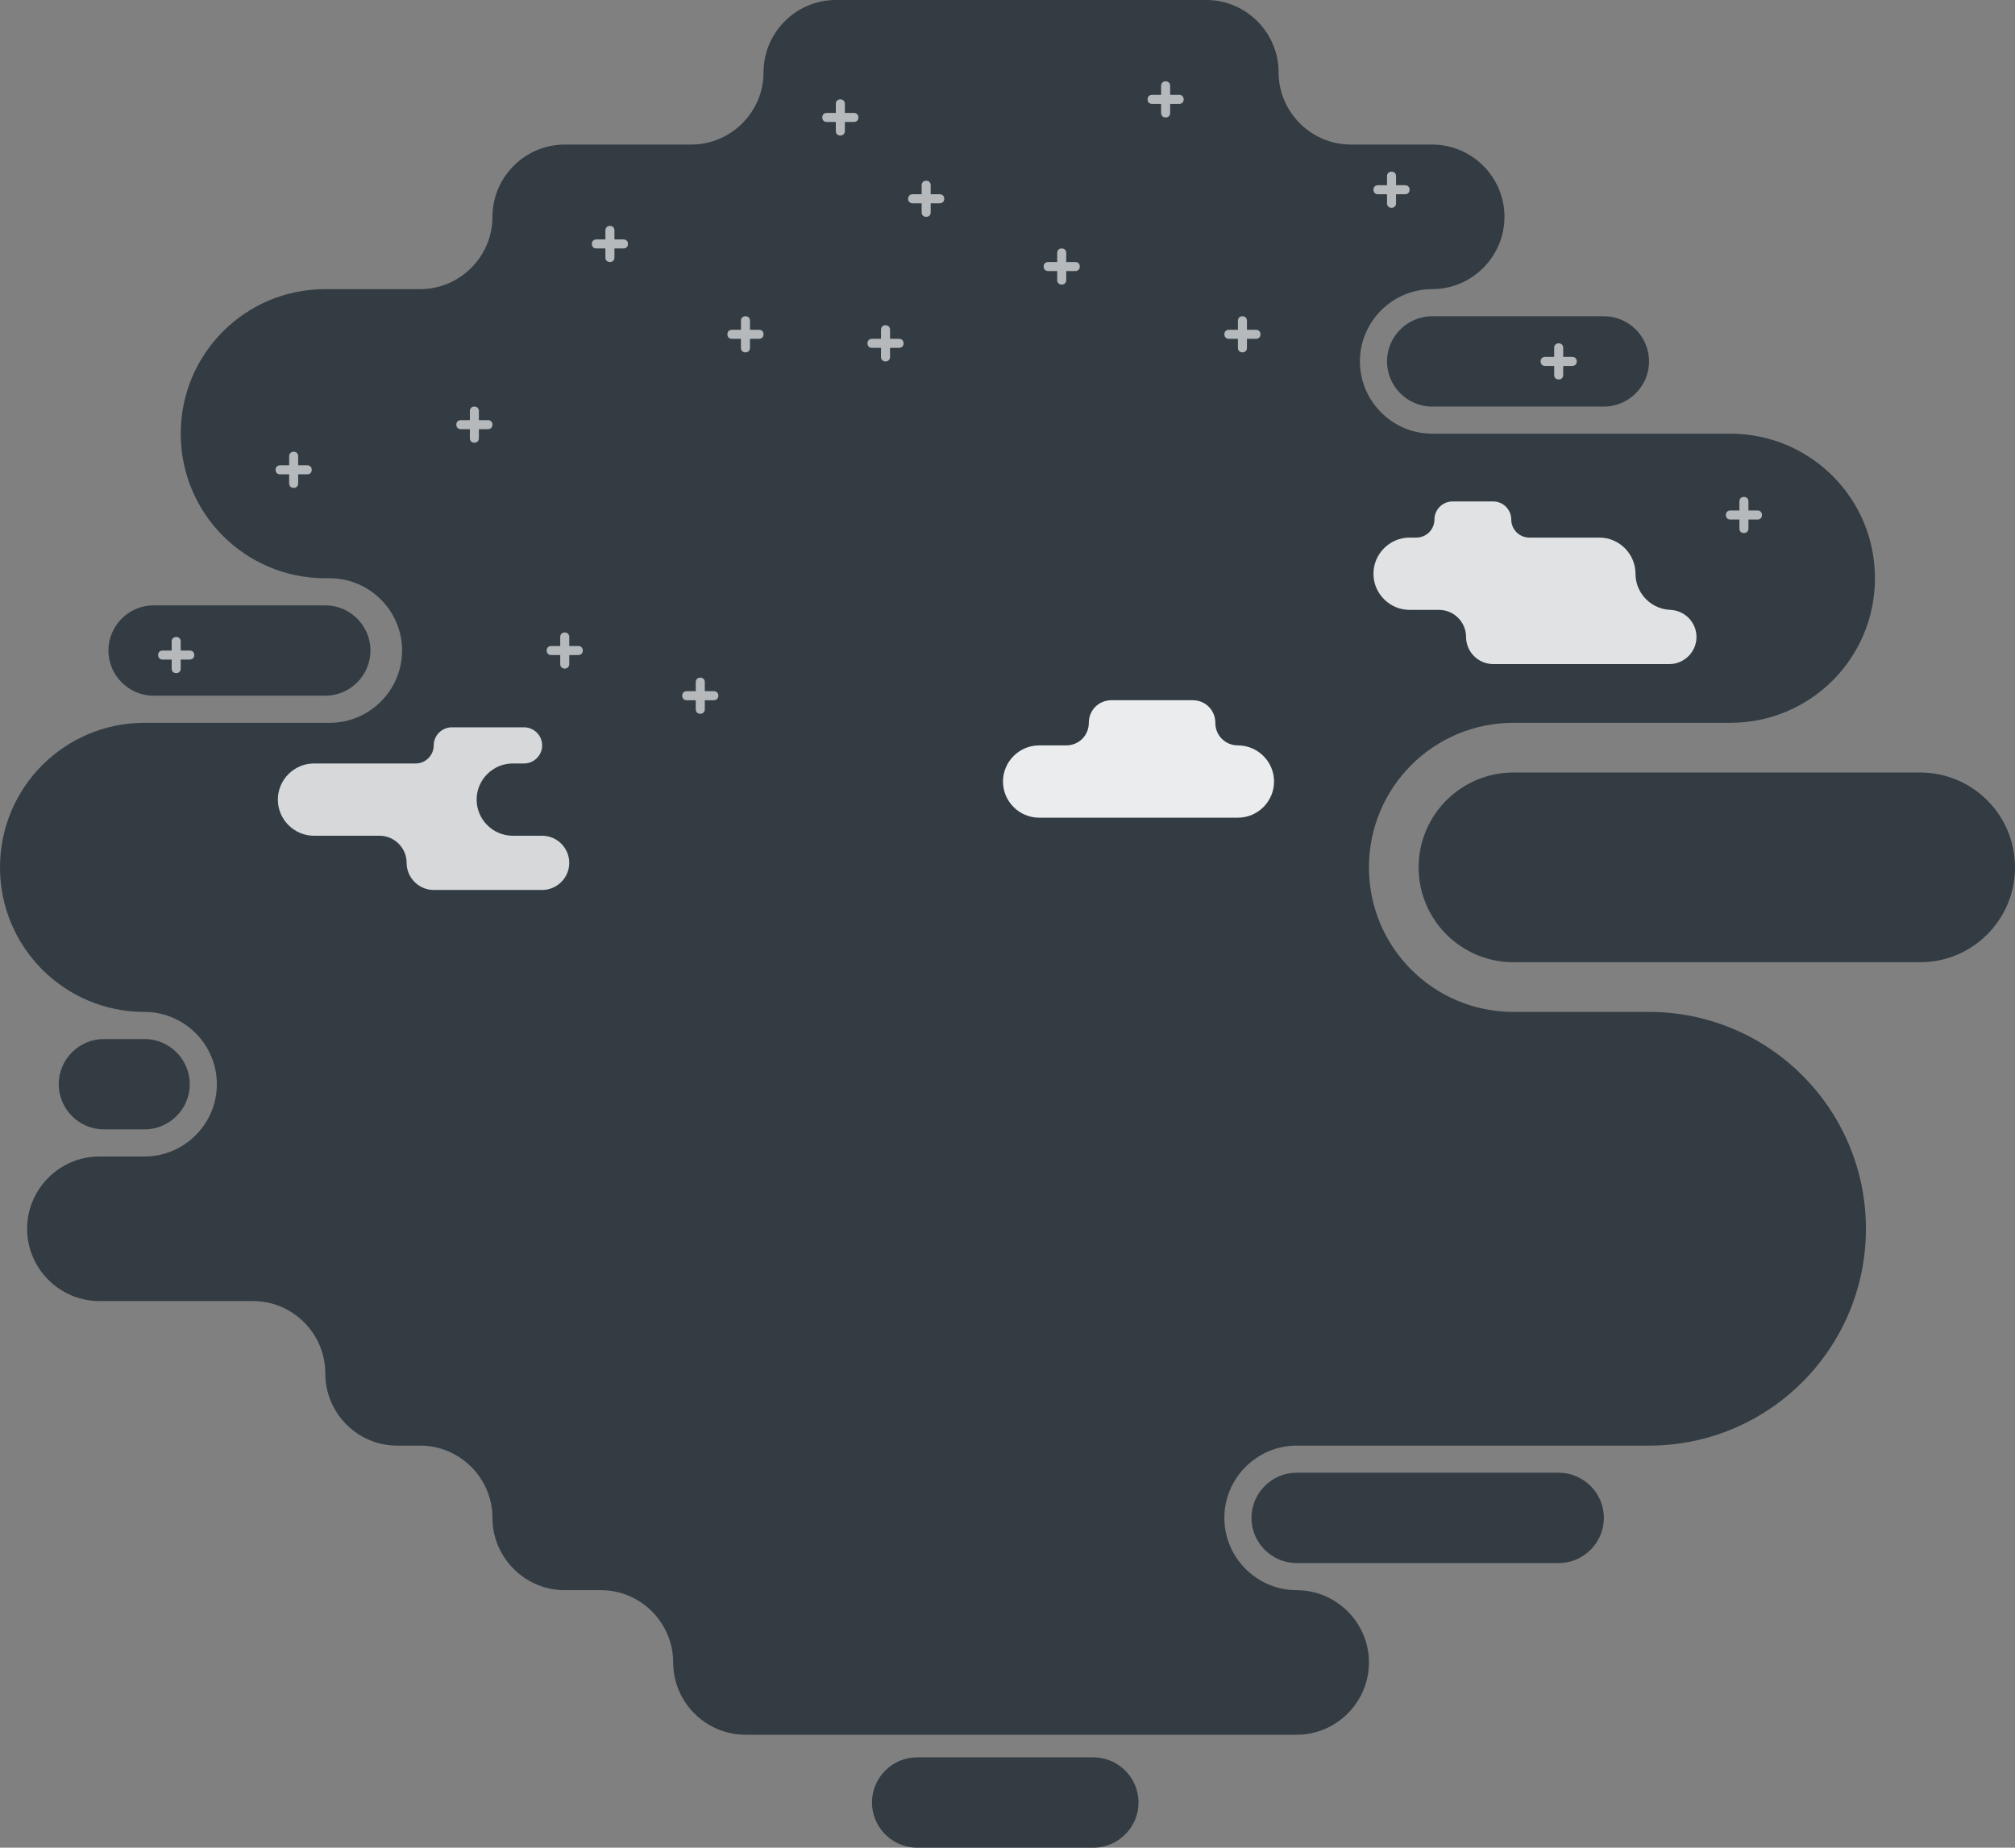 <?xml version="1.0" encoding="utf-8"?>
<!-- Generator: Adobe Illustrator 19.2.0, SVG Export Plug-In . SVG Version: 6.00 Build 0)  -->
<svg version="1.1" id="Layer_1" xmlns="http://www.w3.org/2000/svg" xmlns:xlink="http://www.w3.org/1999/xlink" x="0px" y="0px"
	 viewBox="0 0 446 409" style="enable-background:new 0 0 446 409;" xml:space="preserve">
<rect x="0" y="0" width="446" height="409" fill="#808080" stroke="none"/>
<g id="Calque_10">
	<path style="fill:#333C43;" d="M425,213h-90c-11.6,0-21-9.4-21-21l0,0c0-11.6,9.4-21,21-21h90c11.6,0,21,9.4,21,21l0,0
		C446,203.6,436.6,213,425,213z"/>
	<path style="fill:#333C43;" d="M345,346h-58c-5.5,0-10-4.5-10-10l0,0c0-5.5,4.5-10,10-10h58c5.5,0,10,4.5,10,10l0,0
		C355,341.5,350.5,346,345,346z"/>
	<path style="fill:#333C43;" d="M22,256h10c8.8,0,16-7.2,16-16s-7.2-16-16-16c-17.7,0-32-14.3-32-32s14.3-32,32-32h41
		c8.8,0,16-7.2,16-16s-7.2-16-16-16h-1c-17.7,0-32-14.3-32-32s14.3-32,32-32h21c8.8,0,16-7.2,16-16l0,0c0-8.8,7.2-16,16-16h28
		c8.8,0,16-7.2,16-16l0,0c0-8.8,7.2-16,16-16h82c8.8,0,16,7.2,16,16l0,0c0,8.8,7.2,16,16,16h18c8.8,0,16,7.2,16,16l0,0
		c0,8.8-7.2,16-16,16s-16,7.2-16,16s7.2,16,16,16h66c17.7,0,32,14.3,32,32s-14.3,32-32,32h-48c-17.7,0-32,14.3-32,32s14.3,32,32,32
		h30c26.5,0,48,21.5,48,48s-21.5,48-48,48h-78c-8.8,0-16,7.2-16,16s7.2,16,16,16s16,7.2,16,16l0,0c0,8.8-7.2,16-16,16H165
		c-8.8,0-16-7.2-16-16s-7.2-16-16-16h-8c-8.8,0-16-7.2-16-16s-7.2-16-16-16h-5.1c-8.8,0-15.9-7.2-15.9-16c0-8.8-7.2-16-16-16H22
		c-8.8,0-16-7.2-16-16l0,0C6,263.2,13.2,256,22,256z"/>
	<path style="fill:#333C43;" d="M72,154H34c-5.5,0-10-4.5-10-10l0,0c0-5.5,4.5-10,10-10h38c5.5,0,10,4.5,10,10l0,0
		C82,149.5,77.5,154,72,154z"/>
	<path style="fill:#333C43;" d="M32,250h-9c-5.5,0-10-4.5-10-10l0,0c0-5.5,4.5-10,10-10h9c5.5,0,10,4.5,10,10l0,0
		C42,245.5,37.5,250,32,250z"/>
	<path style="fill:#333C43;" d="M242,409h-39c-5.5,0-10-4.5-10-10l0,0c0-5.5,4.5-10,10-10h39c5.5,0,10,4.5,10,10l0,0
		C252,404.5,247.5,409,242,409z"/>
	<path style="fill:#333C43;" d="M355,70h-38c-5.5,0-10,4.5-10,10s4.5,10,10,10h38c5.5,0,10-4.5,10-10S360.5,70,355,70z"/>
</g>
<g id="nuage">
	<path style="opacity:0.8;fill:#FFFFFF;enable-background:new    ;" d="M120,185h-6.5c-4.4,0-8-3.6-8-8s3.6-8,8-8h2.5
		c2.2,0,4-1.8,4-4s-1.8-4-4-4h-16c-2.2,0-4,1.8-4,4s-1.8,4-4,4H69.5c-4.4,0-8,3.6-8,8s3.6,8,8,8H84c3.3,0,6,2.7,6,6s2.7,6,6,6h24
		c3.3,0,6-2.7,6-6S123.3,185,120,185z"/>
	<path style="opacity:0.9;fill:#FFFFFF;enable-background:new    ;" d="M274,165c-2.8,0-5-2.2-5-5s-2.2-5-5-5h-18c-2.8,0-5,2.2-5,5
		s-2.2,5-5,5h-6c-4.4,0-8,3.6-8,8s3.6,8,8,8h44c4.4,0,8-3.6,8-8S278.4,165,274,165z"/>
	<path style="opacity:0.85;fill:#FFFFFF;enable-background:new    ;" d="M369.5,135h0.5c-4.4,0-8-3.6-8-8c0-4.4-3.6-8-8-8h-15.5
		c-2.2,0-4-1.8-4-4s-1.8-4-4-4h-9c-2.2,0-4,1.8-4,4s-1.8,4-4,4H312c-4.4,0-8,3.6-8,8c0,4.4,3.6,8,8,8h6.5c3.3,0,6,2.7,6,6s2.7,6,6,6
		h39c3.3,0,6-2.7,6-6S372.8,135,369.5,135z"/>
</g>
<g id="Stars" style="opacity:0.8;">
	<path style="opacity:0.8;fill:#FFFFFF;enable-background:new    ;" d="M168,73h-2v-2c0-0.6-0.4-1-1-1s-1,0.4-1,1v2h-2
		c-0.6,0-1,0.4-1,1s0.4,1,1,1h2v2c0,0.6,0.4,1,1,1s1-0.4,1-1v-2h2c0.6,0,1-0.4,1-1S168.6,73,168,73z"/>
	<path style="opacity:0.8;fill:#FFFFFF;enable-background:new    ;" d="M208,43h-2v-2c0-0.6-0.4-1-1-1s-1,0.4-1,1v2h-2
		c-0.6,0-1,0.4-1,1s0.4,1,1,1h2v2c0,0.6,0.4,1,1,1s1-0.4,1-1v-2h2c0.6,0,1-0.4,1-1S208.6,43,208,43z"/>
	<path style="opacity:0.8;fill:#FFFFFF;enable-background:new    ;" d="M138,53h-2v-2c0-0.6-0.4-1-1-1s-1,0.4-1,1v2h-2
		c-0.6,0-1,0.4-1,1s0.4,1,1,1h2v2c0,0.6,0.4,1,1,1s1-0.4,1-1v-2h2c0.6,0,1-0.4,1-1S138.6,53,138,53z"/>
	<path style="opacity:0.8;fill:#FFFFFF;enable-background:new    ;" d="M108,93h-2v-2c0-0.6-0.4-1-1-1s-1,0.4-1,1v2h-2
		c-0.6,0-1,0.4-1,1s0.4,1,1,1h2v2c0,0.6,0.4,1,1,1s1-0.4,1-1v-2h2c0.6,0,1-0.4,1-1S108.6,93,108,93z"/>
	<path style="opacity:0.8;fill:#FFFFFF;enable-background:new    ;" d="M68,103h-2v-2c0-0.6-0.4-1-1-1s-1,0.4-1,1v2h-2
		c-0.6,0-1,0.4-1,1s0.4,1,1,1h2v2c0,0.6,0.4,1,1,1s1-0.4,1-1v-2h2c0.6,0,1-0.4,1-1S68.6,103,68,103z"/>
	<path style="opacity:0.8;fill:#FFFFFF;enable-background:new    ;" d="M158,153h-2v-2c0-0.6-0.4-1-1-1s-1,0.4-1,1v2h-2
		c-0.6,0-1,0.4-1,1s0.4,1,1,1h2v2c0,0.6,0.4,1,1,1s1-0.4,1-1v-2h2c0.6,0,1-0.4,1-1S158.6,153,158,153z"/>
	<path style="opacity:0.8;fill:#FFFFFF;enable-background:new    ;" d="M128,143h-2v-2c0-0.6-0.4-1-1-1s-1,0.4-1,1v2h-2
		c-0.6,0-1,0.4-1,1s0.4,1,1,1h2v2c0,0.6,0.4,1,1,1s1-0.4,1-1v-2h2c0.6,0,1-0.4,1-1S128.6,143,128,143z"/>
	<path style="opacity:0.8;fill:#FFFFFF;enable-background:new    ;" d="M278,73h-2v-2c0-0.6-0.4-1-1-1s-1,0.4-1,1v2h-2
		c-0.6,0-1,0.4-1,1s0.4,1,1,1h2v2c0,0.6,0.4,1,1,1s1-0.4,1-1v-2h2c0.6,0,1-0.4,1-1S278.6,73,278,73z"/>
	<path style="opacity:0.8;fill:#FFFFFF;enable-background:new    ;" d="M238,58h-2v-2c0-0.6-0.4-1-1-1s-1,0.4-1,1v2h-2
		c-0.6,0-1,0.4-1,1s0.4,1,1,1h2v2c0,0.6,0.4,1,1,1s1-0.4,1-1v-2h2c0.6,0,1-0.4,1-1S238.6,58,238,58z"/>
	<path style="opacity:0.8;fill:#FFFFFF;enable-background:new    ;" d="M311,41h-2v-2c0-0.6-0.4-1-1-1s-1,0.4-1,1v2h-2
		c-0.6,0-1,0.4-1,1s0.4,1,1,1h2v2c0,0.6,0.4,1,1,1s1-0.4,1-1v-2h2c0.6,0,1-0.4,1-1S311.6,41,311,41z"/>
	<path style="opacity:0.8;fill:#FFFFFF;enable-background:new    ;" d="M261,21h-2v-2c0-0.6-0.4-1-1-1s-1,0.4-1,1v2h-2
		c-0.6,0-1,0.4-1,1s0.4,1,1,1h2v2c0,0.6,0.4,1,1,1s1-0.4,1-1v-2h2c0.6,0,1-0.4,1-1S261.6,21,261,21z"/>
	<path style="opacity:0.8;fill:#FFFFFF;enable-background:new    ;" d="M189,25h-2v-2c0-0.6-0.4-1-1-1s-1,0.4-1,1v2h-2
		c-0.6,0-1,0.4-1,1s0.4,1,1,1h2v2c0,0.6,0.4,1,1,1s1-0.4,1-1v-2h2c0.6,0,1-0.4,1-1S189.6,25,189,25z"/>
	<path style="opacity:0.8;fill:#FFFFFF;enable-background:new    ;" d="M199,75h-2v-2c0-0.6-0.4-1-1-1s-1,0.4-1,1v2h-2
		c-0.6,0-1,0.4-1,1s0.4,1,1,1h2v2c0,0.6,0.4,1,1,1s1-0.4,1-1v-2h2c0.6,0,1-0.4,1-1S199.6,75,199,75z"/>
	<path style="opacity:0.8;fill:#FFFFFF;enable-background:new    ;" d="M389,113h-2v-2c0-0.6-0.4-1-1-1s-1,0.4-1,1v2h-2
		c-0.6,0-1,0.4-1,1s0.4,1,1,1h2v2c0,0.6,0.4,1,1,1s1-0.4,1-1v-2h2c0.6,0,1-0.4,1-1S389.6,113,389,113z"/>
	<path style="opacity:0.8;fill:#FFFFFF;enable-background:new    ;" d="M348,79h-2v-2c0-0.6-0.4-1-1-1s-1,0.4-1,1v2h-2
		c-0.6,0-1,0.4-1,1s0.4,1,1,1h2v2c0,0.6,0.4,1,1,1s1-0.4,1-1v-2h2c0.6,0,1-0.4,1-1S348.6,79,348,79z"/>
	<path style="opacity:0.8;fill:#FFFFFF;enable-background:new    ;" d="M42,144h-2v-2c0-0.6-0.4-1-1-1s-1,0.4-1,1v2h-2
		c-0.6,0-1,0.4-1,1s0.4,1,1,1h2v2c0,0.6,0.4,1,1,1s1-0.4,1-1v-2h2c0.6,0,1-0.4,1-1S42.6,144,42,144z"/>
</g>
</svg>
